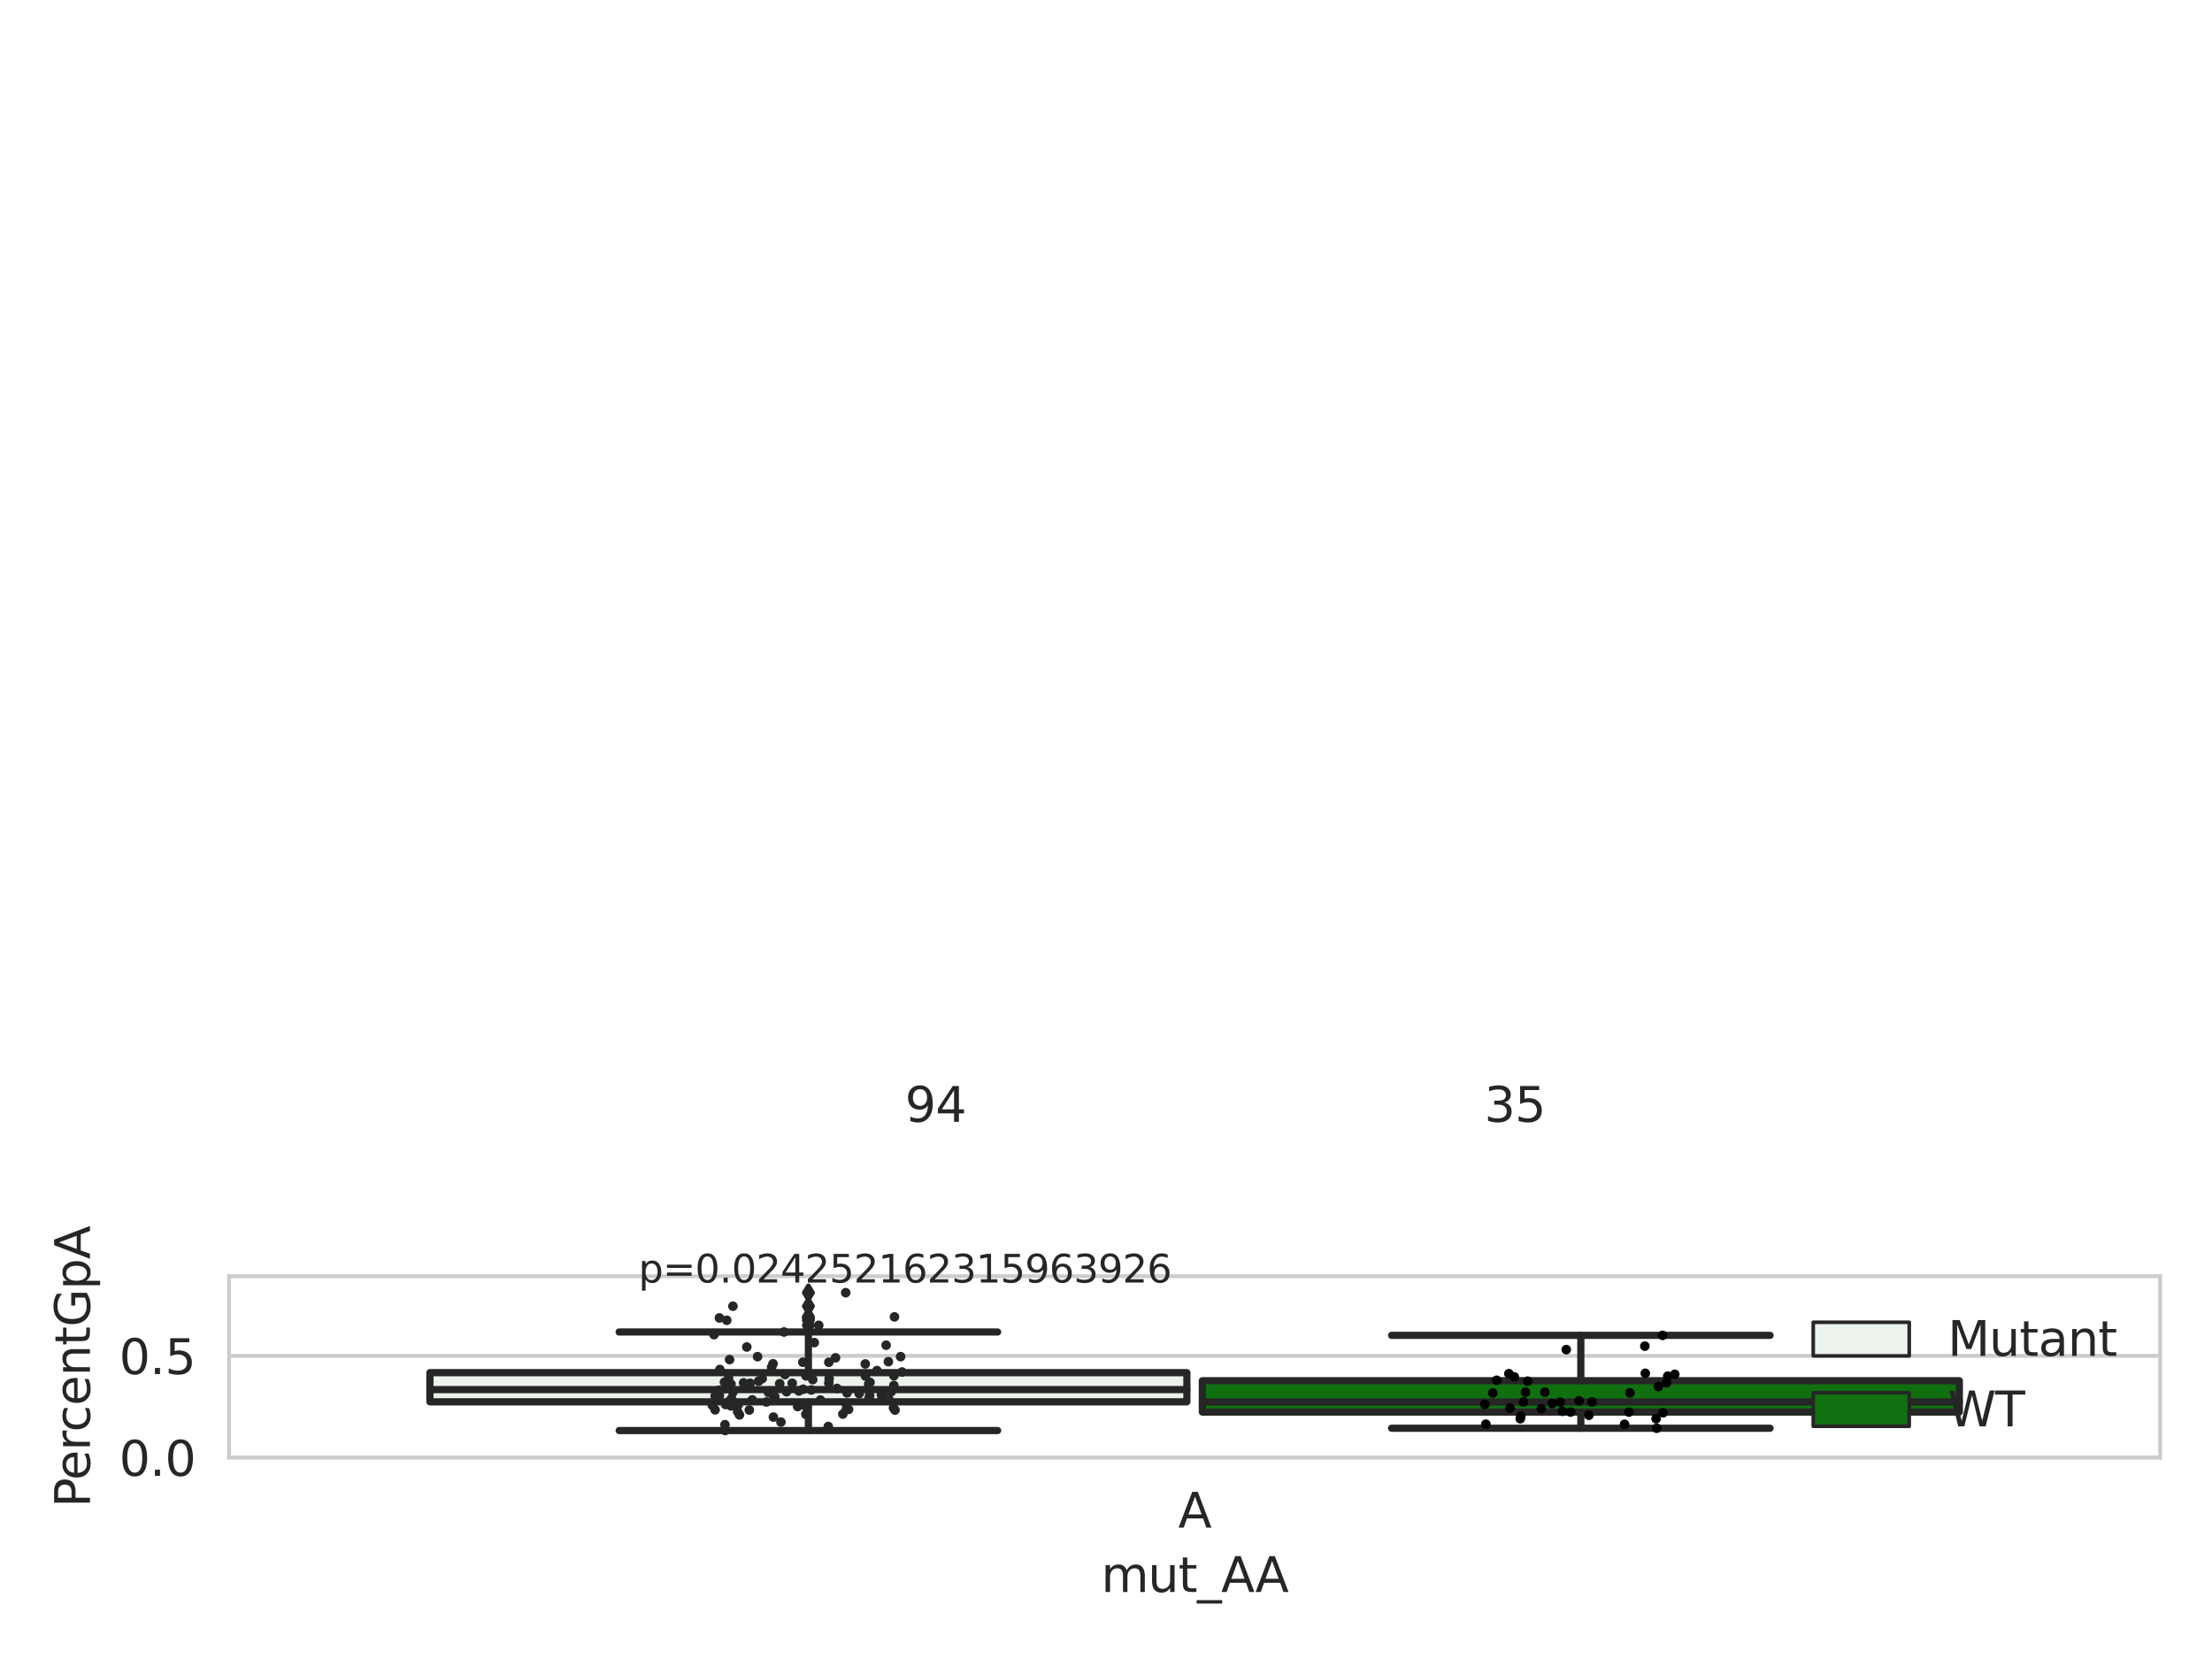 <?xml version="1.0" encoding="utf-8" standalone="no"?>
<!DOCTYPE svg PUBLIC "-//W3C//DTD SVG 1.1//EN"
  "http://www.w3.org/Graphics/SVG/1.1/DTD/svg11.dtd">
<svg xmlns:xlink="http://www.w3.org/1999/xlink" width="460.8pt" height="345.6pt" viewBox="0 0 460.8 345.6" xmlns="http://www.w3.org/2000/svg" version="1.1">
 <defs>
  <style type="text/css">*{stroke-linejoin: round; stroke-linecap: butt}</style>
 </defs>
 <g id="figure_1">
  <g id="patch_1">
   <path d="M 0 345.6 
L 460.8 345.6 
L 460.8 0 
L 0 0 
z
" style="fill: #ffffff"/>
  </g>
  <g id="axes_1">
   <g id="patch_2">
    <path d="M 47.72 303.64 
L 450 303.64 
L 450 265.857 
L 47.72 265.857 
z
" style="fill: #ffffff"/>
   </g>
   <g id="matplotlib.axis_1">
    <g id="xtick_1">
     <g id="text_1">
      <!-- A -->
      <g style="fill: #262626" transform="translate(245.44 318.238) scale(0.1 -0.1)">
       <defs>
        <path id="DejaVuSans-41" d="M 2188 4044 
L 1331 1722 
L 3047 1722 
L 2188 4044 
z
M 1831 4666 
L 2547 4666 
L 4325 0 
L 3669 0 
L 3244 1197 
L 1141 1197 
L 716 0 
L 50 0 
L 1831 4666 
z
" transform="scale(0.016)"/>
       </defs>
       <use xlink:href="#DejaVuSans-41"/>
      </g>
     </g>
    </g>
    <g id="text_2">
     <!-- mut_AA -->
     <g style="fill: #262626" transform="translate(229.383 331.638) scale(0.1 -0.1)">
      <defs>
       <path id="DejaVuSans-6d" d="M 3328 2828 
Q 3544 3216 3844 3400 
Q 4144 3584 4550 3584 
Q 5097 3584 5394 3201 
Q 5691 2819 5691 2113 
L 5691 0 
L 5113 0 
L 5113 2094 
Q 5113 2597 4934 2840 
Q 4756 3084 4391 3084 
Q 3944 3084 3684 2787 
Q 3425 2491 3425 1978 
L 3425 0 
L 2847 0 
L 2847 2094 
Q 2847 2600 2669 2842 
Q 2491 3084 2119 3084 
Q 1678 3084 1418 2786 
Q 1159 2488 1159 1978 
L 1159 0 
L 581 0 
L 581 3500 
L 1159 3500 
L 1159 2956 
Q 1356 3278 1631 3431 
Q 1906 3584 2284 3584 
Q 2666 3584 2933 3390 
Q 3200 3197 3328 2828 
z
" transform="scale(0.016)"/>
       <path id="DejaVuSans-75" d="M 544 1381 
L 544 3500 
L 1119 3500 
L 1119 1403 
Q 1119 906 1312 657 
Q 1506 409 1894 409 
Q 2359 409 2629 706 
Q 2900 1003 2900 1516 
L 2900 3500 
L 3475 3500 
L 3475 0 
L 2900 0 
L 2900 538 
Q 2691 219 2414 64 
Q 2138 -91 1772 -91 
Q 1169 -91 856 284 
Q 544 659 544 1381 
z
M 1991 3584 
L 1991 3584 
z
" transform="scale(0.016)"/>
       <path id="DejaVuSans-74" d="M 1172 4494 
L 1172 3500 
L 2356 3500 
L 2356 3053 
L 1172 3053 
L 1172 1153 
Q 1172 725 1289 603 
Q 1406 481 1766 481 
L 2356 481 
L 2356 0 
L 1766 0 
Q 1100 0 847 248 
Q 594 497 594 1153 
L 594 3053 
L 172 3053 
L 172 3500 
L 594 3500 
L 594 4494 
L 1172 4494 
z
" transform="scale(0.016)"/>
       <path id="DejaVuSans-5f" d="M 3263 -1063 
L 3263 -1509 
L -63 -1509 
L -63 -1063 
L 3263 -1063 
z
" transform="scale(0.016)"/>
      </defs>
      <use xlink:href="#DejaVuSans-6d"/>
      <use xlink:href="#DejaVuSans-75" x="97.412"/>
      <use xlink:href="#DejaVuSans-74" x="160.791"/>
      <use xlink:href="#DejaVuSans-5f" x="200"/>
      <use xlink:href="#DejaVuSans-41" x="250"/>
      <use xlink:href="#DejaVuSans-41" x="321.158"/>
     </g>
    </g>
   </g>
   <g id="matplotlib.axis_2">
    <g id="ytick_1">
     <g id="line2d_1">
      <path d="M 47.72 303.64 
L 450 303.64 
" clip-path="url(#pf08fb4361b)" style="fill: none; stroke: #cccccc; stroke-width: 0.8; stroke-linecap: round"/>
     </g>
     <g id="text_3">
      <!-- 0.0 -->
      <g style="fill: #262626" transform="translate(24.817 307.439) scale(0.1 -0.1)">
       <defs>
        <path id="DejaVuSans-30" d="M 2034 4250 
Q 1547 4250 1301 3770 
Q 1056 3291 1056 2328 
Q 1056 1369 1301 889 
Q 1547 409 2034 409 
Q 2525 409 2770 889 
Q 3016 1369 3016 2328 
Q 3016 3291 2770 3770 
Q 2525 4250 2034 4250 
z
M 2034 4750 
Q 2819 4750 3233 4129 
Q 3647 3509 3647 2328 
Q 3647 1150 3233 529 
Q 2819 -91 2034 -91 
Q 1250 -91 836 529 
Q 422 1150 422 2328 
Q 422 3509 836 4129 
Q 1250 4750 2034 4750 
z
" transform="scale(0.016)"/>
        <path id="DejaVuSans-2e" d="M 684 794 
L 1344 794 
L 1344 0 
L 684 0 
L 684 794 
z
" transform="scale(0.016)"/>
       </defs>
       <use xlink:href="#DejaVuSans-30"/>
       <use xlink:href="#DejaVuSans-2e" x="63.623"/>
       <use xlink:href="#DejaVuSans-30" x="95.41"/>
      </g>
     </g>
    </g>
    <g id="ytick_2">
     <g id="line2d_2">
      <path d="M 47.72 282.444 
L 450 282.444 
" clip-path="url(#pf08fb4361b)" style="fill: none; stroke: #cccccc; stroke-width: 0.8; stroke-linecap: round"/>
     </g>
     <g id="text_4">
      <!-- 0.5 -->
      <g style="fill: #262626" transform="translate(24.817 286.244) scale(0.1 -0.1)">
       <defs>
        <path id="DejaVuSans-35" d="M 691 4666 
L 3169 4666 
L 3169 4134 
L 1269 4134 
L 1269 2991 
Q 1406 3038 1543 3061 
Q 1681 3084 1819 3084 
Q 2600 3084 3056 2656 
Q 3513 2228 3513 1497 
Q 3513 744 3044 326 
Q 2575 -91 1722 -91 
Q 1428 -91 1123 -41 
Q 819 9 494 109 
L 494 744 
Q 775 591 1075 516 
Q 1375 441 1709 441 
Q 2250 441 2565 725 
Q 2881 1009 2881 1497 
Q 2881 1984 2565 2268 
Q 2250 2553 1709 2553 
Q 1456 2553 1204 2497 
Q 953 2441 691 2322 
L 691 4666 
z
" transform="scale(0.016)"/>
       </defs>
       <use xlink:href="#DejaVuSans-30"/>
       <use xlink:href="#DejaVuSans-2e" x="63.623"/>
       <use xlink:href="#DejaVuSans-35" x="95.41"/>
      </g>
     </g>
    </g>
    <g id="text_5">
     <!-- PercentGpA -->
     <g style="fill: #262626" transform="translate(18.737 314.025) rotate(-90) scale(0.1 -0.1)">
      <defs>
       <path id="DejaVuSans-50" d="M 1259 4147 
L 1259 2394 
L 2053 2394 
Q 2494 2394 2734 2622 
Q 2975 2850 2975 3272 
Q 2975 3691 2734 3919 
Q 2494 4147 2053 4147 
L 1259 4147 
z
M 628 4666 
L 2053 4666 
Q 2838 4666 3239 4311 
Q 3641 3956 3641 3272 
Q 3641 2581 3239 2228 
Q 2838 1875 2053 1875 
L 1259 1875 
L 1259 0 
L 628 0 
L 628 4666 
z
" transform="scale(0.016)"/>
       <path id="DejaVuSans-65" d="M 3597 1894 
L 3597 1613 
L 953 1613 
Q 991 1019 1311 708 
Q 1631 397 2203 397 
Q 2534 397 2845 478 
Q 3156 559 3463 722 
L 3463 178 
Q 3153 47 2828 -22 
Q 2503 -91 2169 -91 
Q 1331 -91 842 396 
Q 353 884 353 1716 
Q 353 2575 817 3079 
Q 1281 3584 2069 3584 
Q 2775 3584 3186 3129 
Q 3597 2675 3597 1894 
z
M 3022 2063 
Q 3016 2534 2758 2815 
Q 2500 3097 2075 3097 
Q 1594 3097 1305 2825 
Q 1016 2553 972 2059 
L 3022 2063 
z
" transform="scale(0.016)"/>
       <path id="DejaVuSans-72" d="M 2631 2963 
Q 2534 3019 2420 3045 
Q 2306 3072 2169 3072 
Q 1681 3072 1420 2755 
Q 1159 2438 1159 1844 
L 1159 0 
L 581 0 
L 581 3500 
L 1159 3500 
L 1159 2956 
Q 1341 3275 1631 3429 
Q 1922 3584 2338 3584 
Q 2397 3584 2469 3576 
Q 2541 3569 2628 3553 
L 2631 2963 
z
" transform="scale(0.016)"/>
       <path id="DejaVuSans-63" d="M 3122 3366 
L 3122 2828 
Q 2878 2963 2633 3030 
Q 2388 3097 2138 3097 
Q 1578 3097 1268 2742 
Q 959 2388 959 1747 
Q 959 1106 1268 751 
Q 1578 397 2138 397 
Q 2388 397 2633 464 
Q 2878 531 3122 666 
L 3122 134 
Q 2881 22 2623 -34 
Q 2366 -91 2075 -91 
Q 1284 -91 818 406 
Q 353 903 353 1747 
Q 353 2603 823 3093 
Q 1294 3584 2113 3584 
Q 2378 3584 2631 3529 
Q 2884 3475 3122 3366 
z
" transform="scale(0.016)"/>
       <path id="DejaVuSans-6e" d="M 3513 2113 
L 3513 0 
L 2938 0 
L 2938 2094 
Q 2938 2591 2744 2837 
Q 2550 3084 2163 3084 
Q 1697 3084 1428 2787 
Q 1159 2491 1159 1978 
L 1159 0 
L 581 0 
L 581 3500 
L 1159 3500 
L 1159 2956 
Q 1366 3272 1645 3428 
Q 1925 3584 2291 3584 
Q 2894 3584 3203 3211 
Q 3513 2838 3513 2113 
z
" transform="scale(0.016)"/>
       <path id="DejaVuSans-47" d="M 3809 666 
L 3809 1919 
L 2778 1919 
L 2778 2438 
L 4434 2438 
L 4434 434 
Q 4069 175 3628 42 
Q 3188 -91 2688 -91 
Q 1594 -91 976 548 
Q 359 1188 359 2328 
Q 359 3472 976 4111 
Q 1594 4750 2688 4750 
Q 3144 4750 3555 4637 
Q 3966 4525 4313 4306 
L 4313 3634 
Q 3963 3931 3569 4081 
Q 3175 4231 2741 4231 
Q 1884 4231 1454 3753 
Q 1025 3275 1025 2328 
Q 1025 1384 1454 906 
Q 1884 428 2741 428 
Q 3075 428 3337 486 
Q 3600 544 3809 666 
z
" transform="scale(0.016)"/>
       <path id="DejaVuSans-70" d="M 1159 525 
L 1159 -1331 
L 581 -1331 
L 581 3500 
L 1159 3500 
L 1159 2969 
Q 1341 3281 1617 3432 
Q 1894 3584 2278 3584 
Q 2916 3584 3314 3078 
Q 3713 2572 3713 1747 
Q 3713 922 3314 415 
Q 2916 -91 2278 -91 
Q 1894 -91 1617 61 
Q 1341 213 1159 525 
z
M 3116 1747 
Q 3116 2381 2855 2742 
Q 2594 3103 2138 3103 
Q 1681 3103 1420 2742 
Q 1159 2381 1159 1747 
Q 1159 1113 1420 752 
Q 1681 391 2138 391 
Q 2594 391 2855 752 
Q 3116 1113 3116 1747 
z
" transform="scale(0.016)"/>
      </defs>
      <use xlink:href="#DejaVuSans-50"/>
      <use xlink:href="#DejaVuSans-65" x="56.678"/>
      <use xlink:href="#DejaVuSans-72" x="118.201"/>
      <use xlink:href="#DejaVuSans-63" x="157.064"/>
      <use xlink:href="#DejaVuSans-65" x="212.045"/>
      <use xlink:href="#DejaVuSans-6e" x="273.568"/>
      <use xlink:href="#DejaVuSans-74" x="336.947"/>
      <use xlink:href="#DejaVuSans-47" x="376.156"/>
      <use xlink:href="#DejaVuSans-70" x="453.646"/>
      <use xlink:href="#DejaVuSans-41" x="517.123"/>
     </g>
    </g>
   </g>
   <g id="patch_3">
    <path d="M 89.557 292.03 
L 247.251 292.03 
L 247.251 285.947 
L 89.557 285.947 
L 89.557 292.03 
z
" clip-path="url(#pf08fb4361b)" style="fill: #ecf2ec; stroke: #262626; stroke-width: 1.5; stroke-linejoin: miter"/>
   </g>
   <g id="patch_4">
    <path d="M 250.469 294.16 
L 408.163 294.16 
L 408.163 287.63 
L 250.469 287.63 
L 250.469 294.16 
z
" clip-path="url(#pf08fb4361b)" style="fill: #107010; stroke: #262626; stroke-width: 1.5; stroke-linejoin: miter"/>
   </g>
   <g id="patch_5">
    <path d="M 248.86 303.64 
L 248.86 303.64 
L 248.86 303.64 
L 248.86 303.64 
z
" clip-path="url(#pf08fb4361b)" style="fill: #ecf2ec; stroke: #262626; stroke-width: 0.75; stroke-linejoin: miter"/>
   </g>
   <g id="patch_6">
    <path d="M 248.86 303.64 
L 248.86 303.64 
L 248.86 303.64 
L 248.86 303.64 
z
" clip-path="url(#pf08fb4361b)" style="fill: #107010; stroke: #262626; stroke-width: 0.75; stroke-linejoin: miter"/>
   </g>
   <g id="PathCollection_1"/>
   <g id="PathCollection_2"/>
   <g id="line2d_3">
    <path d="M 168.404 292.03 
L 168.404 298.004 
" clip-path="url(#pf08fb4361b)" style="fill: none; stroke: #262626; stroke-width: 1.5; stroke-linecap: round"/>
   </g>
   <g id="line2d_4">
    <path d="M 168.404 285.947 
L 168.404 277.48 
" clip-path="url(#pf08fb4361b)" style="fill: none; stroke: #262626; stroke-width: 1.5; stroke-linecap: round"/>
   </g>
   <g id="line2d_5">
    <path d="M 128.981 298.004 
L 207.827 298.004 
" clip-path="url(#pf08fb4361b)" style="fill: none; stroke: #262626; stroke-width: 1.5; stroke-linecap: round"/>
   </g>
   <g id="line2d_6">
    <path d="M 128.981 277.48 
L 207.827 277.48 
" clip-path="url(#pf08fb4361b)" style="fill: none; stroke: #262626; stroke-width: 1.5; stroke-linecap: round"/>
   </g>
   <g id="line2d_7">
    <defs>
     <path id="m1b5b3d97b5" d="M -0 1.414 
L 0.849 0 
L 0 -1.414 
L -0.849 -0 
z
" style="stroke: #262626; stroke-linejoin: miter"/>
    </defs>
    <g clip-path="url(#pf08fb4361b)">
     <use xlink:href="#m1b5b3d97b5" x="168.404" y="275.037" style="fill: #262626; stroke: #262626; stroke-linejoin: miter"/>
     <use xlink:href="#m1b5b3d97b5" x="168.404" y="274.328" style="fill: #262626; stroke: #262626; stroke-linejoin: miter"/>
     <use xlink:href="#m1b5b3d97b5" x="168.404" y="276.084" style="fill: #262626; stroke: #262626; stroke-linejoin: miter"/>
     <use xlink:href="#m1b5b3d97b5" x="168.404" y="272.103" style="fill: #262626; stroke: #262626; stroke-linejoin: miter"/>
     <use xlink:href="#m1b5b3d97b5" x="168.404" y="269.292" style="fill: #262626; stroke: #262626; stroke-linejoin: miter"/>
     <use xlink:href="#m1b5b3d97b5" x="168.404" y="274.55" style="fill: #262626; stroke: #262626; stroke-linejoin: miter"/>
    </g>
   </g>
   <g id="line2d_8">
    <path d="M 329.316 294.16 
L 329.316 297.524 
" clip-path="url(#pf08fb4361b)" style="fill: none; stroke: #262626; stroke-width: 1.5; stroke-linecap: round"/>
   </g>
   <g id="line2d_9">
    <path d="M 329.316 287.63 
L 329.316 278.18 
" clip-path="url(#pf08fb4361b)" style="fill: none; stroke: #262626; stroke-width: 1.5; stroke-linecap: round"/>
   </g>
   <g id="line2d_10">
    <path d="M 289.893 297.524 
L 368.739 297.524 
" clip-path="url(#pf08fb4361b)" style="fill: none; stroke: #262626; stroke-width: 1.5; stroke-linecap: round"/>
   </g>
   <g id="line2d_11">
    <path d="M 289.893 278.18 
L 368.739 278.18 
" clip-path="url(#pf08fb4361b)" style="fill: none; stroke: #262626; stroke-width: 1.5; stroke-linecap: round"/>
   </g>
   <g id="line2d_12"/>
   <g id="line2d_13">
    <path d="M 89.557 289.479 
L 247.251 289.479 
" clip-path="url(#pf08fb4361b)" style="fill: none; stroke: #262626; stroke-width: 1.5; stroke-linecap: round"/>
   </g>
   <g id="line2d_14">
    <path d="M 250.469 292.06 
L 408.163 292.06 
" clip-path="url(#pf08fb4361b)" style="fill: none; stroke: #262626; stroke-width: 1.5; stroke-linecap: round"/>
   </g>
   <g id="patch_7">
    <path d="M 47.72 303.64 
L 47.72 265.857 
" style="fill: none; stroke: #cccccc; stroke-width: 0.8; stroke-linejoin: miter; stroke-linecap: square"/>
   </g>
   <g id="patch_8">
    <path d="M 450 303.64 
L 450 265.857 
" style="fill: none; stroke: #cccccc; stroke-width: 0.8; stroke-linejoin: miter; stroke-linecap: square"/>
   </g>
   <g id="patch_9">
    <path d="M 47.72 303.64 
L 450 303.64 
" style="fill: none; stroke: #cccccc; stroke-width: 0.8; stroke-linejoin: miter; stroke-linecap: square"/>
   </g>
   <g id="patch_10">
    <path d="M 47.72 265.857 
L 450 265.857 
" style="fill: none; stroke: #cccccc; stroke-width: 0.8; stroke-linejoin: miter; stroke-linecap: square"/>
   </g>
   <g id="PathCollection_3">
    <defs>
     <path id="C0_0_b5ef4df8c7" d="M 0 1 
C 0.265 1 0.52 0.895 0.707 0.707 
C 0.895 0.52 1 0.265 1 -0 
C 1 -0.265 0.895 -0.52 0.707 -0.707 
C 0.52 -0.895 0.265 -1 0 -1 
C -0.265 -1 -0.52 -0.895 -0.707 -0.707 
C -0.895 -0.52 -1 -0.265 -1 0 
C -1 0.265 -0.895 0.52 -0.707 0.707 
C -0.52 0.895 -0.265 1 0 1 
z
"/>
    </defs>
    <g clip-path="url(#pf08fb4361b)">
     <use xlink:href="#C0_0_b5ef4df8c7" x="186.22" y="286.597" style="fill: #262626"/>
    </g>
    <g clip-path="url(#pf08fb4361b)">
     <use xlink:href="#C0_0_b5ef4df8c7" x="151.396" y="275.037" style="fill: #262626"/>
    </g>
    <g clip-path="url(#pf08fb4361b)">
     <use xlink:href="#C0_0_b5ef4df8c7" x="170.913" y="291.654" style="fill: #262626"/>
    </g>
    <g clip-path="url(#pf08fb4361b)">
     <use xlink:href="#C0_0_b5ef4df8c7" x="176.318" y="293.559" style="fill: #262626"/>
    </g>
    <g clip-path="url(#pf08fb4361b)">
     <use xlink:href="#C0_0_b5ef4df8c7" x="154.044" y="294.751" style="fill: #262626"/>
    </g>
    <g clip-path="url(#pf08fb4361b)">
     <use xlink:href="#C0_0_b5ef4df8c7" x="161.116" y="295.205" style="fill: #262626"/>
    </g>
    <g clip-path="url(#pf08fb4361b)">
     <use xlink:href="#C0_0_b5ef4df8c7" x="160.41" y="289.776" style="fill: #262626"/>
    </g>
    <g clip-path="url(#pf08fb4361b)">
     <use xlink:href="#C0_0_b5ef4df8c7" x="180.97" y="288.34" style="fill: #262626"/>
    </g>
    <g clip-path="url(#pf08fb4361b)">
     <use xlink:href="#C0_0_b5ef4df8c7" x="167.245" y="283.778" style="fill: #262626"/>
    </g>
    <g clip-path="url(#pf08fb4361b)">
     <use xlink:href="#C0_0_b5ef4df8c7" x="148.744" y="278.034" style="fill: #262626"/>
    </g>
    <g clip-path="url(#pf08fb4361b)">
     <use xlink:href="#C0_0_b5ef4df8c7" x="162.426" y="288.244" style="fill: #262626"/>
    </g>
    <g clip-path="url(#pf08fb4361b)">
     <use xlink:href="#C0_0_b5ef4df8c7" x="149.86" y="290.739" style="fill: #262626"/>
    </g>
    <g clip-path="url(#pf08fb4361b)">
     <use xlink:href="#C0_0_b5ef4df8c7" x="151.127" y="289.282" style="fill: #262626"/>
    </g>
    <g clip-path="url(#pf08fb4361b)">
     <use xlink:href="#C0_0_b5ef4df8c7" x="169.637" y="279.694" style="fill: #262626"/>
    </g>
    <g clip-path="url(#pf08fb4361b)">
     <use xlink:href="#C0_0_b5ef4df8c7" x="151.77" y="287.074" style="fill: #262626"/>
    </g>
    <g clip-path="url(#pf08fb4361b)">
     <use xlink:href="#C0_0_b5ef4df8c7" x="155.57" y="280.606" style="fill: #262626"/>
    </g>
    <g clip-path="url(#pf08fb4361b)">
     <use xlink:href="#C0_0_b5ef4df8c7" x="186.13" y="293.275" style="fill: #262626"/>
    </g>
    <g clip-path="url(#pf08fb4361b)">
     <use xlink:href="#C0_0_b5ef4df8c7" x="161.401" y="291.004" style="fill: #262626"/>
    </g>
    <g clip-path="url(#pf08fb4361b)">
     <use xlink:href="#C0_0_b5ef4df8c7" x="181.013" y="291.368" style="fill: #262626"/>
    </g>
    <g clip-path="url(#pf08fb4361b)">
     <use xlink:href="#C0_0_b5ef4df8c7" x="167.795" y="292.93" style="fill: #262626"/>
    </g>
    <g clip-path="url(#pf08fb4361b)">
     <use xlink:href="#C0_0_b5ef4df8c7" x="152.385" y="291.337" style="fill: #262626"/>
    </g>
    <g clip-path="url(#pf08fb4361b)">
     <use xlink:href="#C0_0_b5ef4df8c7" x="156.093" y="293.731" style="fill: #262626"/>
    </g>
    <g clip-path="url(#pf08fb4361b)">
     <use xlink:href="#C0_0_b5ef4df8c7" x="159.669" y="292.056" style="fill: #262626"/>
    </g>
    <g clip-path="url(#pf08fb4361b)">
     <use xlink:href="#C0_0_b5ef4df8c7" x="152.3" y="292.881" style="fill: #262626"/>
    </g>
    <g clip-path="url(#pf08fb4361b)">
     <use xlink:href="#C0_0_b5ef4df8c7" x="160.737" y="284.832" style="fill: #262626"/>
    </g>
    <g clip-path="url(#pf08fb4361b)">
     <use xlink:href="#C0_0_b5ef4df8c7" x="172.544" y="297.163" style="fill: #262626"/>
    </g>
    <g clip-path="url(#pf08fb4361b)">
     <use xlink:href="#C0_0_b5ef4df8c7" x="182.692" y="285.519" style="fill: #262626"/>
    </g>
    <g clip-path="url(#pf08fb4361b)">
     <use xlink:href="#C0_0_b5ef4df8c7" x="158.03" y="287.719" style="fill: #262626"/>
    </g>
    <g clip-path="url(#pf08fb4361b)">
     <use xlink:href="#C0_0_b5ef4df8c7" x="169.023" y="289.556" style="fill: #262626"/>
    </g>
    <g clip-path="url(#pf08fb4361b)">
     <use xlink:href="#C0_0_b5ef4df8c7" x="152.283" y="288.34" style="fill: #262626"/>
    </g>
    <g clip-path="url(#pf08fb4361b)">
     <use xlink:href="#C0_0_b5ef4df8c7" x="174.356" y="289.234" style="fill: #262626"/>
    </g>
    <g clip-path="url(#pf08fb4361b)">
     <use xlink:href="#C0_0_b5ef4df8c7" x="156.267" y="288.158" style="fill: #262626"/>
    </g>
    <g clip-path="url(#pf08fb4361b)">
     <use xlink:href="#C0_0_b5ef4df8c7" x="176.197" y="292.32" style="fill: #262626"/>
    </g>
    <g clip-path="url(#pf08fb4361b)">
     <use xlink:href="#C0_0_b5ef4df8c7" x="167.915" y="286.471" style="fill: #262626"/>
    </g>
    <g clip-path="url(#pf08fb4361b)">
     <use xlink:href="#C0_0_b5ef4df8c7" x="181.243" y="287.981" style="fill: #262626"/>
    </g>
    <g clip-path="url(#pf08fb4361b)">
     <use xlink:href="#C0_0_b5ef4df8c7" x="167.91" y="286.614" style="fill: #262626"/>
    </g>
    <g clip-path="url(#pf08fb4361b)">
     <use xlink:href="#C0_0_b5ef4df8c7" x="148.971" y="293.693" style="fill: #262626"/>
    </g>
    <g clip-path="url(#pf08fb4361b)">
     <use xlink:href="#C0_0_b5ef4df8c7" x="187.615" y="282.615" style="fill: #262626"/>
    </g>
    <g clip-path="url(#pf08fb4361b)">
     <use xlink:href="#C0_0_b5ef4df8c7" x="186.335" y="274.328" style="fill: #262626"/>
    </g>
    <g clip-path="url(#pf08fb4361b)">
     <use xlink:href="#C0_0_b5ef4df8c7" x="170.555" y="276.084" style="fill: #262626"/>
    </g>
    <g clip-path="url(#pf08fb4361b)">
     <use xlink:href="#C0_0_b5ef4df8c7" x="152.686" y="272.103" style="fill: #262626"/>
    </g>
    <g clip-path="url(#pf08fb4361b)">
     <use xlink:href="#C0_0_b5ef4df8c7" x="176.77" y="293.606" style="fill: #262626"/>
    </g>
    <g clip-path="url(#pf08fb4361b)">
     <use xlink:href="#C0_0_b5ef4df8c7" x="174.055" y="282.857" style="fill: #262626"/>
    </g>
    <g clip-path="url(#pf08fb4361b)">
     <use xlink:href="#C0_0_b5ef4df8c7" x="151.161" y="292.591" style="fill: #262626"/>
    </g>
    <g clip-path="url(#pf08fb4361b)">
     <use xlink:href="#C0_0_b5ef4df8c7" x="150.914" y="287.94" style="fill: #262626"/>
    </g>
    <g clip-path="url(#pf08fb4361b)">
     <use xlink:href="#C0_0_b5ef4df8c7" x="160.896" y="290.425" style="fill: #262626"/>
    </g>
    <g clip-path="url(#pf08fb4361b)">
     <use xlink:href="#C0_0_b5ef4df8c7" x="154.905" y="288.071" style="fill: #262626"/>
    </g>
    <g clip-path="url(#pf08fb4361b)">
     <use xlink:href="#C0_0_b5ef4df8c7" x="185.275" y="291.674" style="fill: #262626"/>
    </g>
    <g clip-path="url(#pf08fb4361b)">
     <use xlink:href="#C0_0_b5ef4df8c7" x="184.596" y="280.226" style="fill: #262626"/>
    </g>
    <g clip-path="url(#pf08fb4361b)">
     <use xlink:href="#C0_0_b5ef4df8c7" x="167.883" y="294.635" style="fill: #262626"/>
    </g>
    <g clip-path="url(#pf08fb4361b)">
     <use xlink:href="#C0_0_b5ef4df8c7" x="183.62" y="290.613" style="fill: #262626"/>
    </g>
    <g clip-path="url(#pf08fb4361b)">
     <use xlink:href="#C0_0_b5ef4df8c7" x="185.667" y="289.909" style="fill: #262626"/>
    </g>
    <g clip-path="url(#pf08fb4361b)">
     <use xlink:href="#C0_0_b5ef4df8c7" x="186.452" y="293.745" style="fill: #262626"/>
    </g>
    <g clip-path="url(#pf08fb4361b)">
     <use xlink:href="#C0_0_b5ef4df8c7" x="176.178" y="269.292" style="fill: #262626"/>
    </g>
    <g clip-path="url(#pf08fb4361b)">
     <use xlink:href="#C0_0_b5ef4df8c7" x="161.036" y="284.099" style="fill: #262626"/>
    </g>
    <g clip-path="url(#pf08fb4361b)">
     <use xlink:href="#C0_0_b5ef4df8c7" x="184.013" y="290.371" style="fill: #262626"/>
    </g>
    <g clip-path="url(#pf08fb4361b)">
     <use xlink:href="#C0_0_b5ef4df8c7" x="163.326" y="277.48" style="fill: #262626"/>
    </g>
    <g clip-path="url(#pf08fb4361b)">
     <use xlink:href="#C0_0_b5ef4df8c7" x="151.881" y="291.951" style="fill: #262626"/>
    </g>
    <g clip-path="url(#pf08fb4361b)">
     <use xlink:href="#C0_0_b5ef4df8c7" x="157.819" y="282.615" style="fill: #262626"/>
    </g>
    <g clip-path="url(#pf08fb4361b)">
     <use xlink:href="#C0_0_b5ef4df8c7" x="187.917" y="285.814" style="fill: #262626"/>
    </g>
    <g clip-path="url(#pf08fb4361b)">
     <use xlink:href="#C0_0_b5ef4df8c7" x="149.772" y="289.606" style="fill: #262626"/>
    </g>
    <g clip-path="url(#pf08fb4361b)">
     <use xlink:href="#C0_0_b5ef4df8c7" x="148.982" y="290.811" style="fill: #262626"/>
    </g>
    <g clip-path="url(#pf08fb4361b)">
     <use xlink:href="#C0_0_b5ef4df8c7" x="156.702" y="291.617" style="fill: #262626"/>
    </g>
    <g clip-path="url(#pf08fb4361b)">
     <use xlink:href="#C0_0_b5ef4df8c7" x="180.257" y="284.133" style="fill: #262626"/>
    </g>
    <g clip-path="url(#pf08fb4361b)">
     <use xlink:href="#C0_0_b5ef4df8c7" x="151.978" y="283.226" style="fill: #262626"/>
    </g>
    <g clip-path="url(#pf08fb4361b)">
     <use xlink:href="#C0_0_b5ef4df8c7" x="160.059" y="290.039" style="fill: #262626"/>
    </g>
    <g clip-path="url(#pf08fb4361b)">
     <use xlink:href="#C0_0_b5ef4df8c7" x="172.658" y="283.794" style="fill: #262626"/>
    </g>
    <g clip-path="url(#pf08fb4361b)">
     <use xlink:href="#C0_0_b5ef4df8c7" x="163.853" y="289.922" style="fill: #262626"/>
    </g>
    <g clip-path="url(#pf08fb4361b)">
     <use xlink:href="#C0_0_b5ef4df8c7" x="168.098" y="293.024" style="fill: #262626"/>
    </g>
    <g clip-path="url(#pf08fb4361b)">
     <use xlink:href="#C0_0_b5ef4df8c7" x="149.866" y="274.55" style="fill: #262626"/>
    </g>
    <g clip-path="url(#pf08fb4361b)">
     <use xlink:href="#C0_0_b5ef4df8c7" x="153.677" y="294.096" style="fill: #262626"/>
    </g>
    <g clip-path="url(#pf08fb4361b)">
     <use xlink:href="#C0_0_b5ef4df8c7" x="149.959" y="285.289" style="fill: #262626"/>
    </g>
    <g clip-path="url(#pf08fb4361b)">
     <use xlink:href="#C0_0_b5ef4df8c7" x="172.724" y="287.222" style="fill: #262626"/>
    </g>
    <g clip-path="url(#pf08fb4361b)">
     <use xlink:href="#C0_0_b5ef4df8c7" x="185.061" y="283.668" style="fill: #262626"/>
    </g>
    <g clip-path="url(#pf08fb4361b)">
     <use xlink:href="#C0_0_b5ef4df8c7" x="172.652" y="288.123" style="fill: #262626"/>
    </g>
    <g clip-path="url(#pf08fb4361b)">
     <use xlink:href="#C0_0_b5ef4df8c7" x="165.032" y="288.16" style="fill: #262626"/>
    </g>
    <g clip-path="url(#pf08fb4361b)">
     <use xlink:href="#C0_0_b5ef4df8c7" x="151.063" y="298.004" style="fill: #262626"/>
    </g>
    <g clip-path="url(#pf08fb4361b)">
     <use xlink:href="#C0_0_b5ef4df8c7" x="162.684" y="296.248" style="fill: #262626"/>
    </g>
    <g clip-path="url(#pf08fb4361b)">
     <use xlink:href="#C0_0_b5ef4df8c7" x="175.579" y="294.574" style="fill: #262626"/>
    </g>
    <g clip-path="url(#pf08fb4361b)">
     <use xlink:href="#C0_0_b5ef4df8c7" x="158.779" y="287.188" style="fill: #262626"/>
    </g>
    <g clip-path="url(#pf08fb4361b)">
     <use xlink:href="#C0_0_b5ef4df8c7" x="169.304" y="287.395" style="fill: #262626"/>
    </g>
    <g clip-path="url(#pf08fb4361b)">
     <use xlink:href="#C0_0_b5ef4df8c7" x="166.418" y="289.768" style="fill: #262626"/>
    </g>
    <g clip-path="url(#pf08fb4361b)">
     <use xlink:href="#C0_0_b5ef4df8c7" x="181.161" y="290.692" style="fill: #262626"/>
    </g>
    <g clip-path="url(#pf08fb4361b)">
     <use xlink:href="#C0_0_b5ef4df8c7" x="176.454" y="290.166" style="fill: #262626"/>
    </g>
    <g clip-path="url(#pf08fb4361b)">
     <use xlink:href="#C0_0_b5ef4df8c7" x="153.791" y="292.631" style="fill: #262626"/>
    </g>
    <g clip-path="url(#pf08fb4361b)">
     <use xlink:href="#C0_0_b5ef4df8c7" x="186.202" y="288.613" style="fill: #262626"/>
    </g>
    <g clip-path="url(#pf08fb4361b)">
     <use xlink:href="#C0_0_b5ef4df8c7" x="152.685" y="290.03" style="fill: #262626"/>
    </g>
    <g clip-path="url(#pf08fb4361b)">
     <use xlink:href="#C0_0_b5ef4df8c7" x="167.316" y="289.403" style="fill: #262626"/>
    </g>
    <g clip-path="url(#pf08fb4361b)">
     <use xlink:href="#C0_0_b5ef4df8c7" x="151.028" y="296.79" style="fill: #262626"/>
    </g>
    <g clip-path="url(#pf08fb4361b)">
     <use xlink:href="#C0_0_b5ef4df8c7" x="166.166" y="293.005" style="fill: #262626"/>
    </g>
    <g clip-path="url(#pf08fb4361b)">
     <use xlink:href="#C0_0_b5ef4df8c7" x="163.533" y="286.347" style="fill: #262626"/>
    </g>
    <g clip-path="url(#pf08fb4361b)">
     <use xlink:href="#C0_0_b5ef4df8c7" x="180.288" y="286.652" style="fill: #262626"/>
    </g>
    <g clip-path="url(#pf08fb4361b)">
     <use xlink:href="#C0_0_b5ef4df8c7" x="148.387" y="292.745" style="fill: #262626"/>
    </g>
    <g clip-path="url(#pf08fb4361b)">
     <use xlink:href="#C0_0_b5ef4df8c7" x="178.984" y="290.301" style="fill: #262626"/>
    </g>
   </g>
   <g id="PathCollection_4">
    <defs>
     <path id="C1_0_f215b10047" d="M 0 1 
C 0.265 1 0.52 0.895 0.707 0.707 
C 0.895 0.52 1 0.265 1 -0 
C 1 -0.265 0.895 -0.52 0.707 -0.707 
C 0.52 -0.895 0.265 -1 0 -1 
C -0.265 -1 -0.52 -0.895 -0.707 -0.707 
C -0.895 -0.52 -1 -0.265 -1 0 
C -1 0.265 -0.895 0.52 -0.707 0.707 
C -0.52 0.895 -0.265 1 0 1 
z
"/>
    </defs>
    <g clip-path="url(#pf08fb4361b)">
     <use xlink:href="#C1_0_f215b10047" x="328.953" y="291.821"/>
    </g>
    <g clip-path="url(#pf08fb4361b)">
     <use xlink:href="#C1_0_f215b10047" x="347.422" y="286.675"/>
    </g>
    <g clip-path="url(#pf08fb4361b)">
     <use xlink:href="#C1_0_f215b10047" x="316.814" y="295.007"/>
    </g>
    <g clip-path="url(#pf08fb4361b)">
     <use xlink:href="#C1_0_f215b10047" x="316.704" y="295.551"/>
    </g>
    <g clip-path="url(#pf08fb4361b)">
     <use xlink:href="#C1_0_f215b10047" x="317.368" y="292.061"/>
    </g>
    <g clip-path="url(#pf08fb4361b)">
     <use xlink:href="#C1_0_f215b10047" x="346.354" y="278.18"/>
    </g>
    <g clip-path="url(#pf08fb4361b)">
     <use xlink:href="#C1_0_f215b10047" x="314.329" y="286.161"/>
    </g>
    <g clip-path="url(#pf08fb4361b)">
     <use xlink:href="#C1_0_f215b10047" x="311.788" y="287.536"/>
    </g>
    <g clip-path="url(#pf08fb4361b)">
     <use xlink:href="#C1_0_f215b10047" x="339.556" y="290.158"/>
    </g>
    <g clip-path="url(#pf08fb4361b)">
     <use xlink:href="#C1_0_f215b10047" x="331.628" y="292.06"/>
    </g>
    <g clip-path="url(#pf08fb4361b)">
     <use xlink:href="#C1_0_f215b10047" x="345.483" y="288.856"/>
    </g>
    <g clip-path="url(#pf08fb4361b)">
     <use xlink:href="#C1_0_f215b10047" x="324.998" y="292.095"/>
    </g>
    <g clip-path="url(#pf08fb4361b)">
     <use xlink:href="#C1_0_f215b10047" x="318.253" y="287.724"/>
    </g>
    <g clip-path="url(#pf08fb4361b)">
     <use xlink:href="#C1_0_f215b10047" x="310.98" y="290.196"/>
    </g>
    <g clip-path="url(#pf08fb4361b)">
     <use xlink:href="#C1_0_f215b10047" x="330.991" y="294.823"/>
    </g>
    <g clip-path="url(#pf08fb4361b)">
     <use xlink:href="#C1_0_f215b10047" x="317.786" y="290.02"/>
    </g>
    <g clip-path="url(#pf08fb4361b)">
     <use xlink:href="#C1_0_f215b10047" x="314.573" y="293.333"/>
    </g>
    <g clip-path="url(#pf08fb4361b)">
     <use xlink:href="#C1_0_f215b10047" x="327.178" y="294.156"/>
    </g>
    <g clip-path="url(#pf08fb4361b)">
     <use xlink:href="#C1_0_f215b10047" x="315.465" y="286.834"/>
    </g>
    <g clip-path="url(#pf08fb4361b)">
     <use xlink:href="#C1_0_f215b10047" x="321.101" y="293.45"/>
    </g>
    <g clip-path="url(#pf08fb4361b)">
     <use xlink:href="#C1_0_f215b10047" x="326.284" y="281.15"/>
    </g>
    <g clip-path="url(#pf08fb4361b)">
     <use xlink:href="#C1_0_f215b10047" x="344.995" y="295.543"/>
    </g>
    <g clip-path="url(#pf08fb4361b)">
     <use xlink:href="#C1_0_f215b10047" x="309.312" y="292.537"/>
    </g>
    <g clip-path="url(#pf08fb4361b)">
     <use xlink:href="#C1_0_f215b10047" x="342.749" y="286.082"/>
    </g>
    <g clip-path="url(#pf08fb4361b)">
     <use xlink:href="#C1_0_f215b10047" x="342.652" y="280.422"/>
    </g>
    <g clip-path="url(#pf08fb4361b)">
     <use xlink:href="#C1_0_f215b10047" x="321.824" y="290.016"/>
    </g>
    <g clip-path="url(#pf08fb4361b)">
     <use xlink:href="#C1_0_f215b10047" x="323.341" y="292.371"/>
    </g>
    <g clip-path="url(#pf08fb4361b)">
     <use xlink:href="#C1_0_f215b10047" x="338.426" y="296.703"/>
    </g>
    <g clip-path="url(#pf08fb4361b)">
     <use xlink:href="#C1_0_f215b10047" x="346.452" y="294.308"/>
    </g>
    <g clip-path="url(#pf08fb4361b)">
     <use xlink:href="#C1_0_f215b10047" x="348.889" y="286.298"/>
    </g>
    <g clip-path="url(#pf08fb4361b)">
     <use xlink:href="#C1_0_f215b10047" x="345.127" y="297.524"/>
    </g>
    <g clip-path="url(#pf08fb4361b)">
     <use xlink:href="#C1_0_f215b10047" x="339.338" y="294.164"/>
    </g>
    <g clip-path="url(#pf08fb4361b)">
     <use xlink:href="#C1_0_f215b10047" x="325.495" y="294.001"/>
    </g>
    <g clip-path="url(#pf08fb4361b)">
     <use xlink:href="#C1_0_f215b10047" x="309.535" y="296.682"/>
    </g>
    <g clip-path="url(#pf08fb4361b)">
     <use xlink:href="#C1_0_f215b10047" x="347.189" y="288.061"/>
    </g>
   </g>
   <g id="text_6">
    <!-- 94 -->
    <g style="fill: #262626" transform="translate(188.518 233.695) scale(0.1 -0.1)">
     <defs>
      <path id="DejaVuSans-39" d="M 703 97 
L 703 672 
Q 941 559 1184 500 
Q 1428 441 1663 441 
Q 2288 441 2617 861 
Q 2947 1281 2994 2138 
Q 2813 1869 2534 1725 
Q 2256 1581 1919 1581 
Q 1219 1581 811 2004 
Q 403 2428 403 3163 
Q 403 3881 828 4315 
Q 1253 4750 1959 4750 
Q 2769 4750 3195 4129 
Q 3622 3509 3622 2328 
Q 3622 1225 3098 567 
Q 2575 -91 1691 -91 
Q 1453 -91 1209 -44 
Q 966 3 703 97 
z
M 1959 2075 
Q 2384 2075 2632 2365 
Q 2881 2656 2881 3163 
Q 2881 3666 2632 3958 
Q 2384 4250 1959 4250 
Q 1534 4250 1286 3958 
Q 1038 3666 1038 3163 
Q 1038 2656 1286 2365 
Q 1534 2075 1959 2075 
z
" transform="scale(0.016)"/>
      <path id="DejaVuSans-34" d="M 2419 4116 
L 825 1625 
L 2419 1625 
L 2419 4116 
z
M 2253 4666 
L 3047 4666 
L 3047 1625 
L 3713 1625 
L 3713 1100 
L 3047 1100 
L 3047 0 
L 2419 0 
L 2419 1100 
L 313 1100 
L 313 1709 
L 2253 4666 
z
" transform="scale(0.016)"/>
     </defs>
     <use xlink:href="#DejaVuSans-39"/>
     <use xlink:href="#DejaVuSans-34" x="63.623"/>
    </g>
   </g>
   <g id="text_7">
    <!-- p=0.024252162315963926 -->
    <g style="fill: #262626" transform="translate(133 267.173) scale(0.08 -0.08)">
     <defs>
      <path id="DejaVuSans-3d" d="M 678 2906 
L 4684 2906 
L 4684 2381 
L 678 2381 
L 678 2906 
z
M 678 1631 
L 4684 1631 
L 4684 1100 
L 678 1100 
L 678 1631 
z
" transform="scale(0.016)"/>
      <path id="DejaVuSans-32" d="M 1228 531 
L 3431 531 
L 3431 0 
L 469 0 
L 469 531 
Q 828 903 1448 1529 
Q 2069 2156 2228 2338 
Q 2531 2678 2651 2914 
Q 2772 3150 2772 3378 
Q 2772 3750 2511 3984 
Q 2250 4219 1831 4219 
Q 1534 4219 1204 4116 
Q 875 4013 500 3803 
L 500 4441 
Q 881 4594 1212 4672 
Q 1544 4750 1819 4750 
Q 2544 4750 2975 4387 
Q 3406 4025 3406 3419 
Q 3406 3131 3298 2873 
Q 3191 2616 2906 2266 
Q 2828 2175 2409 1742 
Q 1991 1309 1228 531 
z
" transform="scale(0.016)"/>
      <path id="DejaVuSans-31" d="M 794 531 
L 1825 531 
L 1825 4091 
L 703 3866 
L 703 4441 
L 1819 4666 
L 2450 4666 
L 2450 531 
L 3481 531 
L 3481 0 
L 794 0 
L 794 531 
z
" transform="scale(0.016)"/>
      <path id="DejaVuSans-36" d="M 2113 2584 
Q 1688 2584 1439 2293 
Q 1191 2003 1191 1497 
Q 1191 994 1439 701 
Q 1688 409 2113 409 
Q 2538 409 2786 701 
Q 3034 994 3034 1497 
Q 3034 2003 2786 2293 
Q 2538 2584 2113 2584 
z
M 3366 4563 
L 3366 3988 
Q 3128 4100 2886 4159 
Q 2644 4219 2406 4219 
Q 1781 4219 1451 3797 
Q 1122 3375 1075 2522 
Q 1259 2794 1537 2939 
Q 1816 3084 2150 3084 
Q 2853 3084 3261 2657 
Q 3669 2231 3669 1497 
Q 3669 778 3244 343 
Q 2819 -91 2113 -91 
Q 1303 -91 875 529 
Q 447 1150 447 2328 
Q 447 3434 972 4092 
Q 1497 4750 2381 4750 
Q 2619 4750 2861 4703 
Q 3103 4656 3366 4563 
z
" transform="scale(0.016)"/>
      <path id="DejaVuSans-33" d="M 2597 2516 
Q 3050 2419 3304 2112 
Q 3559 1806 3559 1356 
Q 3559 666 3084 287 
Q 2609 -91 1734 -91 
Q 1441 -91 1130 -33 
Q 819 25 488 141 
L 488 750 
Q 750 597 1062 519 
Q 1375 441 1716 441 
Q 2309 441 2620 675 
Q 2931 909 2931 1356 
Q 2931 1769 2642 2001 
Q 2353 2234 1838 2234 
L 1294 2234 
L 1294 2753 
L 1863 2753 
Q 2328 2753 2575 2939 
Q 2822 3125 2822 3475 
Q 2822 3834 2567 4026 
Q 2313 4219 1838 4219 
Q 1578 4219 1281 4162 
Q 984 4106 628 3988 
L 628 4550 
Q 988 4650 1302 4700 
Q 1616 4750 1894 4750 
Q 2613 4750 3031 4423 
Q 3450 4097 3450 3541 
Q 3450 3153 3228 2886 
Q 3006 2619 2597 2516 
z
" transform="scale(0.016)"/>
     </defs>
     <use xlink:href="#DejaVuSans-70"/>
     <use xlink:href="#DejaVuSans-3d" x="63.477"/>
     <use xlink:href="#DejaVuSans-30" x="147.266"/>
     <use xlink:href="#DejaVuSans-2e" x="210.889"/>
     <use xlink:href="#DejaVuSans-30" x="242.676"/>
     <use xlink:href="#DejaVuSans-32" x="306.299"/>
     <use xlink:href="#DejaVuSans-34" x="369.922"/>
     <use xlink:href="#DejaVuSans-32" x="433.545"/>
     <use xlink:href="#DejaVuSans-35" x="497.168"/>
     <use xlink:href="#DejaVuSans-32" x="560.791"/>
     <use xlink:href="#DejaVuSans-31" x="624.414"/>
     <use xlink:href="#DejaVuSans-36" x="688.037"/>
     <use xlink:href="#DejaVuSans-32" x="751.66"/>
     <use xlink:href="#DejaVuSans-33" x="815.283"/>
     <use xlink:href="#DejaVuSans-31" x="878.906"/>
     <use xlink:href="#DejaVuSans-35" x="942.529"/>
     <use xlink:href="#DejaVuSans-39" x="1006.152"/>
     <use xlink:href="#DejaVuSans-36" x="1069.775"/>
     <use xlink:href="#DejaVuSans-33" x="1133.398"/>
     <use xlink:href="#DejaVuSans-39" x="1197.021"/>
     <use xlink:href="#DejaVuSans-32" x="1260.645"/>
     <use xlink:href="#DejaVuSans-36" x="1324.268"/>
    </g>
   </g>
   <g id="text_8">
    <!-- 35 -->
    <g style="fill: #262626" transform="translate(309.202 233.695) scale(0.1 -0.1)">
     <use xlink:href="#DejaVuSans-33"/>
     <use xlink:href="#DejaVuSans-35" x="63.623"/>
    </g>
   </g>
   <g id="legend_1">
    <g id="patch_11">
     <path d="M 377.728 282.456 
L 397.728 282.456 
L 397.728 275.456 
L 377.728 275.456 
z
" style="fill: #ecf2ec; stroke: #262626; stroke-width: 0.75; stroke-linejoin: miter"/>
    </g>
    <g id="text_9">
     <!-- Mutant -->
     <g style="fill: #262626" transform="translate(405.728 282.456) scale(0.1 -0.1)">
      <defs>
       <path id="DejaVuSans-4d" d="M 628 4666 
L 1569 4666 
L 2759 1491 
L 3956 4666 
L 4897 4666 
L 4897 0 
L 4281 0 
L 4281 4097 
L 3078 897 
L 2444 897 
L 1241 4097 
L 1241 0 
L 628 0 
L 628 4666 
z
" transform="scale(0.016)"/>
       <path id="DejaVuSans-61" d="M 2194 1759 
Q 1497 1759 1228 1600 
Q 959 1441 959 1056 
Q 959 750 1161 570 
Q 1363 391 1709 391 
Q 2188 391 2477 730 
Q 2766 1069 2766 1631 
L 2766 1759 
L 2194 1759 
z
M 3341 1997 
L 3341 0 
L 2766 0 
L 2766 531 
Q 2569 213 2275 61 
Q 1981 -91 1556 -91 
Q 1019 -91 701 211 
Q 384 513 384 1019 
Q 384 1609 779 1909 
Q 1175 2209 1959 2209 
L 2766 2209 
L 2766 2266 
Q 2766 2663 2505 2880 
Q 2244 3097 1772 3097 
Q 1472 3097 1187 3025 
Q 903 2953 641 2809 
L 641 3341 
Q 956 3463 1253 3523 
Q 1550 3584 1831 3584 
Q 2591 3584 2966 3190 
Q 3341 2797 3341 1997 
z
" transform="scale(0.016)"/>
      </defs>
      <use xlink:href="#DejaVuSans-4d"/>
      <use xlink:href="#DejaVuSans-75" x="86.279"/>
      <use xlink:href="#DejaVuSans-74" x="149.658"/>
      <use xlink:href="#DejaVuSans-61" x="188.867"/>
      <use xlink:href="#DejaVuSans-6e" x="250.146"/>
      <use xlink:href="#DejaVuSans-74" x="313.525"/>
     </g>
    </g>
    <g id="patch_12">
     <path d="M 377.728 297.134 
L 397.728 297.134 
L 397.728 290.134 
L 377.728 290.134 
z
" style="fill: #107010; stroke: #262626; stroke-width: 0.75; stroke-linejoin: miter"/>
    </g>
    <g id="text_10">
     <!-- WT -->
     <g style="fill: #262626" transform="translate(405.728 297.134) scale(0.1 -0.1)">
      <defs>
       <path id="DejaVuSans-57" d="M 213 4666 
L 850 4666 
L 1831 722 
L 2809 4666 
L 3519 4666 
L 4500 722 
L 5478 4666 
L 6119 4666 
L 4947 0 
L 4153 0 
L 3169 4050 
L 2175 0 
L 1381 0 
L 213 4666 
z
" transform="scale(0.016)"/>
       <path id="DejaVuSans-54" d="M -19 4666 
L 3928 4666 
L 3928 4134 
L 2272 4134 
L 2272 0 
L 1638 0 
L 1638 4134 
L -19 4134 
L -19 4666 
z
" transform="scale(0.016)"/>
      </defs>
      <use xlink:href="#DejaVuSans-57"/>
      <use xlink:href="#DejaVuSans-54" x="98.877"/>
     </g>
    </g>
   </g>
  </g>
 </g>
 <defs>
  <clipPath id="pf08fb4361b">
   <rect x="47.72" y="265.857" width="402.28" height="37.783"/>
  </clipPath>
 </defs>
</svg>

